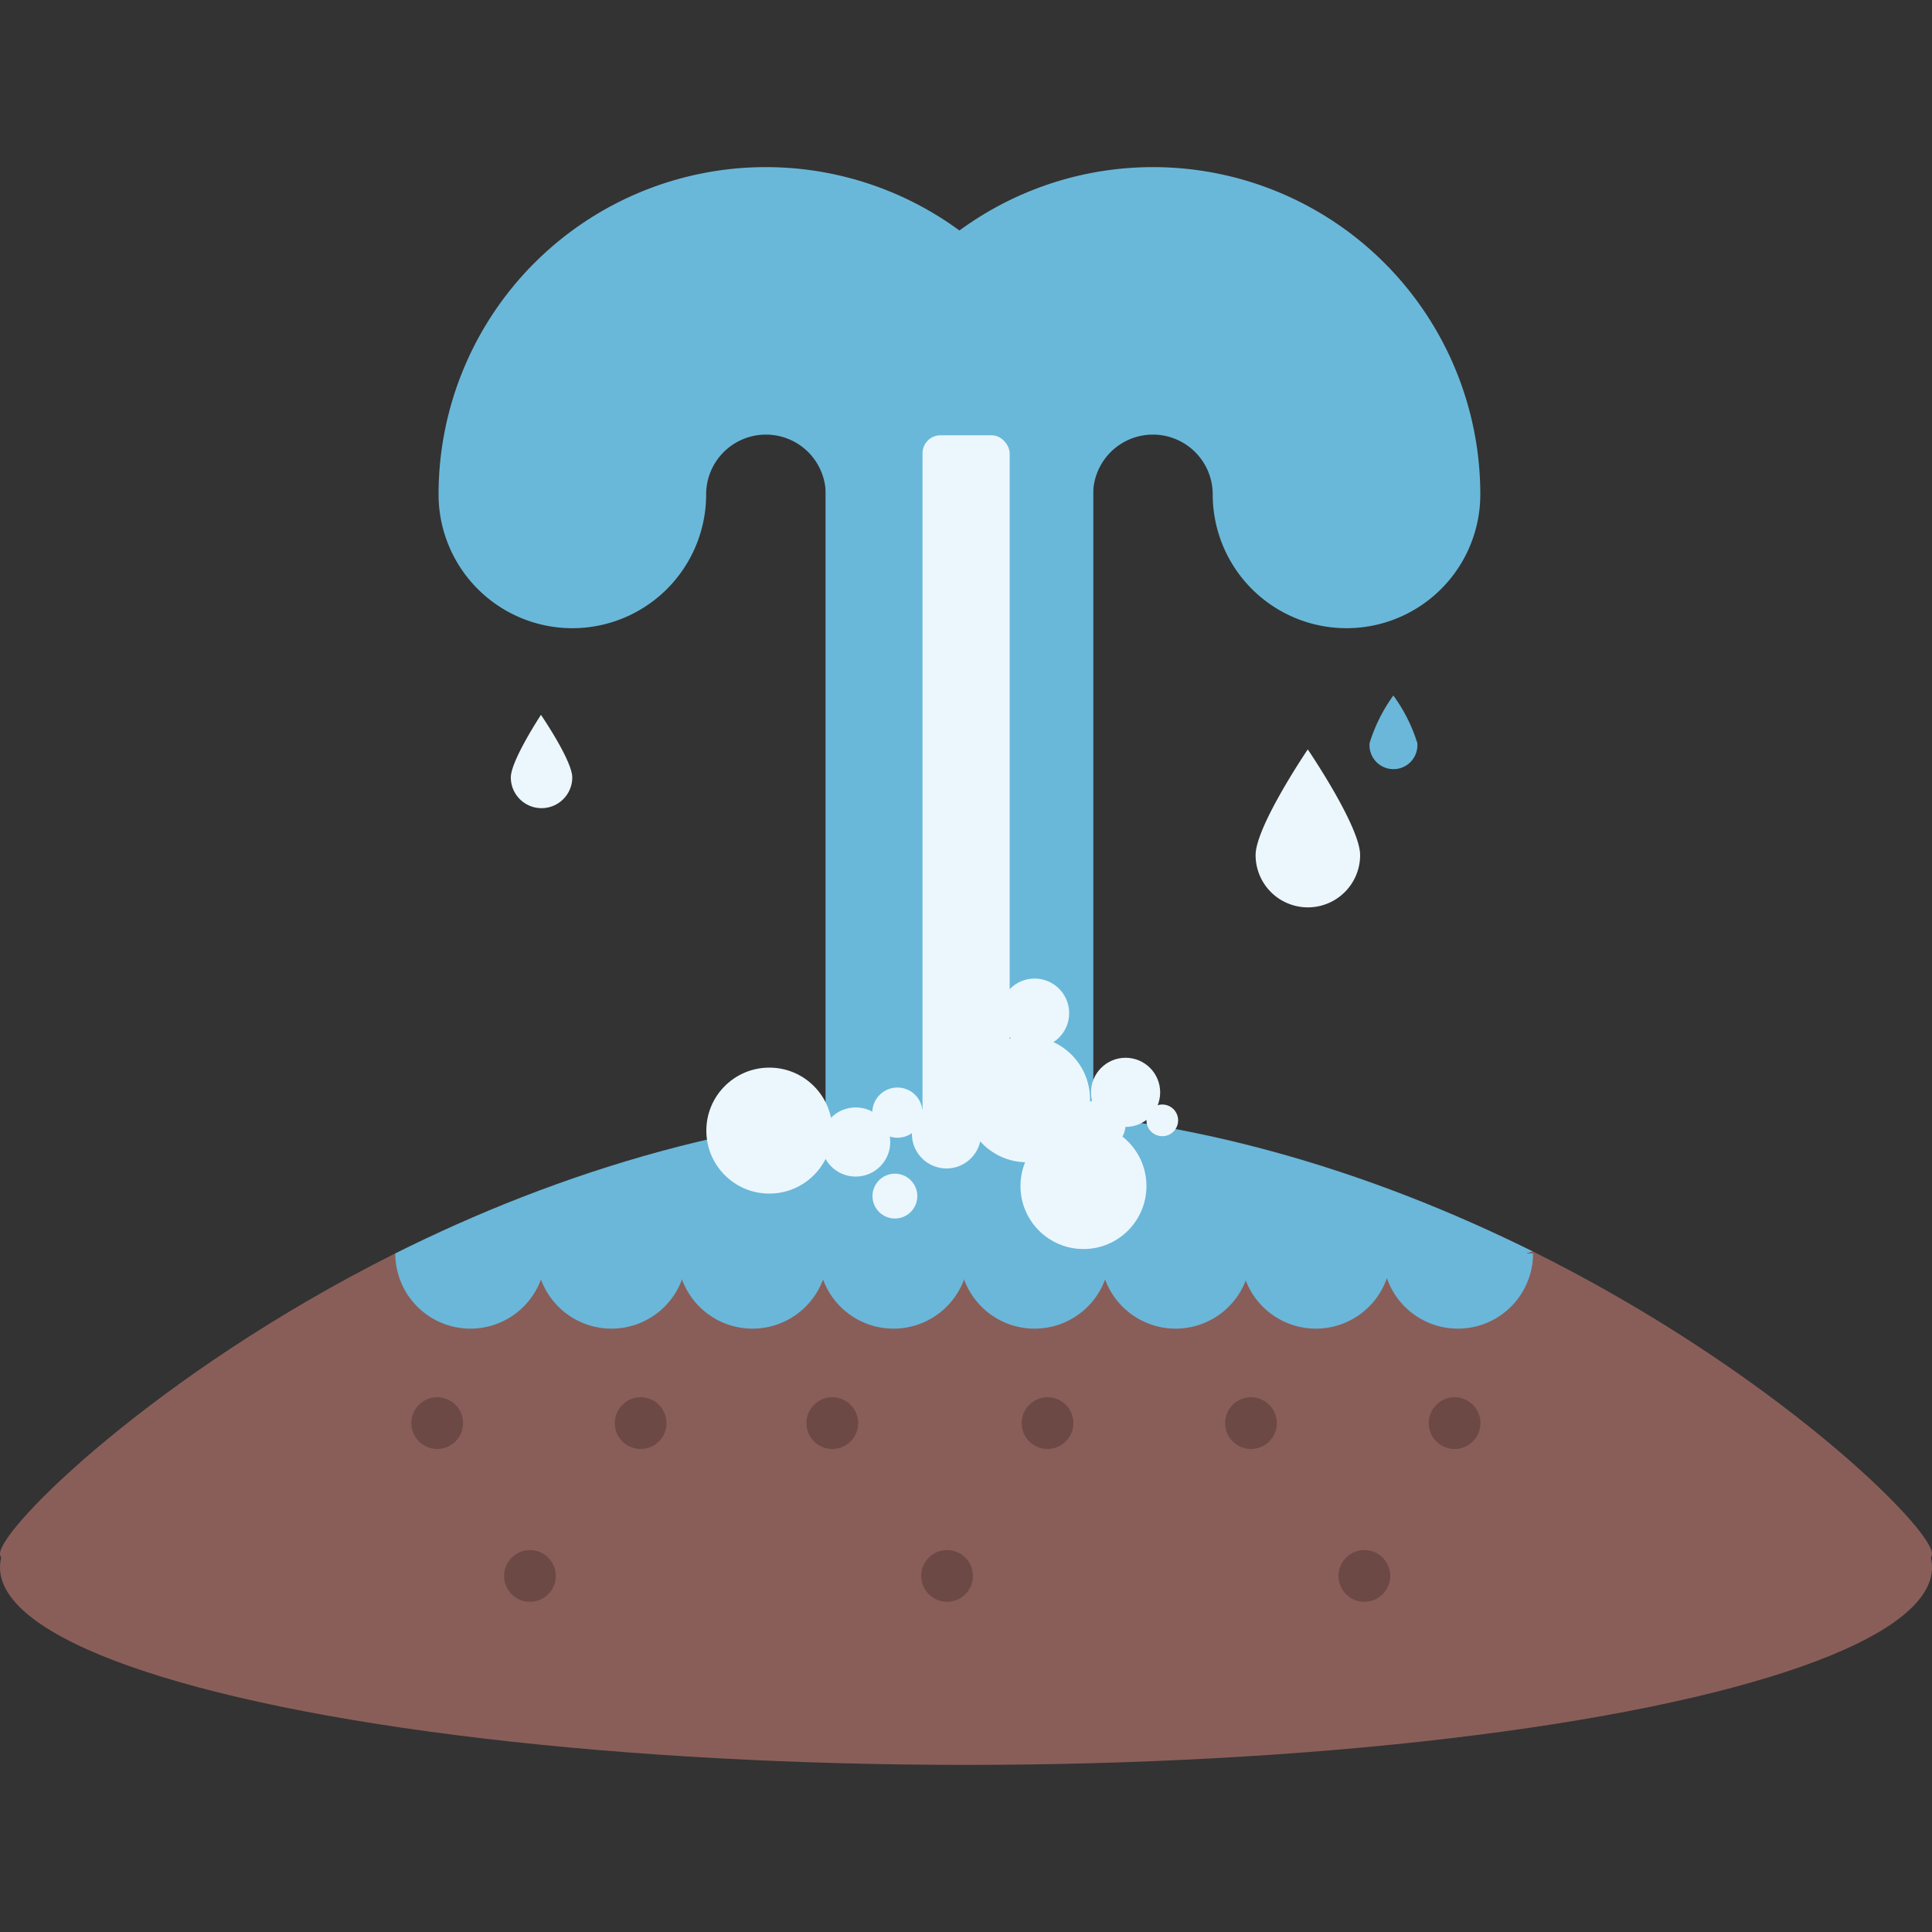 <svg id="Layer_1" data-name="Layer 1" xmlns="http://www.w3.org/2000/svg" viewBox="0 0 100 100"><rect x="0" y="0" width="100" height="100" fill="#333333" stroke="none"/><defs><style>.cls-1{fill:#6ab8d9;}.cls-2{fill:#ebf7fd;}.cls-3{fill:#895e59;}.cls-4{fill:#6ab7d9;}.cls-5{fill:#6d4945;}</style></defs><title>geyser</title><path class="cls-1" d="M49.66,67.18a6.92,6.92,0,0,1-6.92-6.92V25.59a3.09,3.09,0,0,0-6.19,0,6.92,6.92,0,1,1-13.85,0,16.94,16.94,0,0,1,33.88,0V60.26A6.92,6.92,0,0,1,49.66,67.18Z"/><path class="cls-1" d="M49.66,67.18a6.92,6.92,0,0,1-6.92-6.92V25.59a16.94,16.94,0,1,1,33.88,0,6.92,6.92,0,0,1-13.85,0,3.09,3.09,0,1,0-6.19,0V60.26A6.92,6.92,0,0,1,49.66,67.18Z"/><rect class="cls-2" x="47.75" y="22.53" width="4.51" height="38.86" rx="0.93" ry="0.93"/><ellipse class="cls-3" cx="50" cy="81.13" rx="50" ry="10.22"/><path class="cls-4" d="M74.92,66.15l4.43-1.37C71.1,60.69,61,57.4,50,57.4s-21.27,3.34-29.55,7.48l4.1,1.27Z"/><path class="cls-3" d="M79.35,64.78l-4.43,1.37h0l-2.26.7,2.26-.7H24.55l2.81.87-2.81-.87h0l-4.1-1.27C8.05,71.09,0,79.09,0,80.42c0,2.21,22.39,4,50,4s50-1.79,50-4C100,79.09,91.86,71,79.35,64.78Z"/><circle class="cls-5" cx="22.63" cy="73.66" r="1.34"/><circle class="cls-5" cx="27.43" cy="81.57" r="1.34"/><circle class="cls-5" cx="49.02" cy="81.57" r="1.34"/><circle class="cls-5" cx="70.62" cy="81.57" r="1.34"/><circle class="cls-5" cx="33.16" cy="73.66" r="1.34"/><circle class="cls-5" cx="54.22" cy="73.66" r="1.34"/><circle class="cls-5" cx="43.08" cy="73.66" r="1.34"/><circle class="cls-5" cx="64.75" cy="73.66" r="1.34"/><circle class="cls-5" cx="75.29" cy="73.66" r="1.34"/><path class="cls-4" d="M28.24,64.88a3.89,3.89,0,1,1-7.78,0"/><path class="cls-4" d="M35.54,64.88a3.89,3.89,0,1,1-7.78,0"/><path class="cls-4" d="M42.84,64.88a3.89,3.89,0,1,1-7.78,0"/><path class="cls-4" d="M50.14,64.88a3.89,3.89,0,1,1-7.78,0"/><path class="cls-4" d="M57.44,64.88a3.89,3.89,0,1,1-7.78,0"/><path class="cls-4" d="M64.74,64.88a3.89,3.89,0,1,1-7.78,0"/><path class="cls-4" d="M72,64.88a3.89,3.89,0,1,1-7.78,0"/><path class="cls-4" d="M79.35,64.88a3.89,3.89,0,1,1-7.78,0"/><circle class="cls-2" cx="39.82" cy="58.52" r="3.26"/><circle class="cls-2" cx="53.16" cy="56.9" r="3.26"/><circle class="cls-2" cx="56.08" cy="61.39" r="3.26"/><circle class="cls-2" cx="44.29" cy="59.11" r="1.79"/><circle class="cls-2" cx="58.26" cy="56.54" r="1.79"/><circle class="cls-2" cx="48.99" cy="58.69" r="1.79"/><circle class="cls-2" cx="46.32" cy="61.91" r="1.16"/><circle class="cls-2" cx="60.16" cy="57.99" r="0.82"/><circle class="cls-2" cx="53.55" cy="52.44" r="1.79"/><circle class="cls-2" cx="46.45" cy="57.59" r="1.3"/><circle class="cls-2" cx="56.96" cy="58.2" r="1.3"/><path class="cls-4" d="M73.36,38.46a1.24,1.24,0,1,1-2.47,0A8.4,8.4,0,0,1,72.12,36,8.4,8.4,0,0,1,73.36,38.46Z"/><path class="cls-2" d="M70.4,44.26a2.7,2.7,0,1,1-5.41,0c0-1.49,2.7-5.47,2.7-5.47S70.4,42.77,70.4,44.26Z"/><path class="cls-2" d="M29.62,40.24a1.59,1.59,0,0,1-3.18,0C26.44,39.37,28,37,28,37S29.62,39.37,29.62,40.24Z"/></svg>